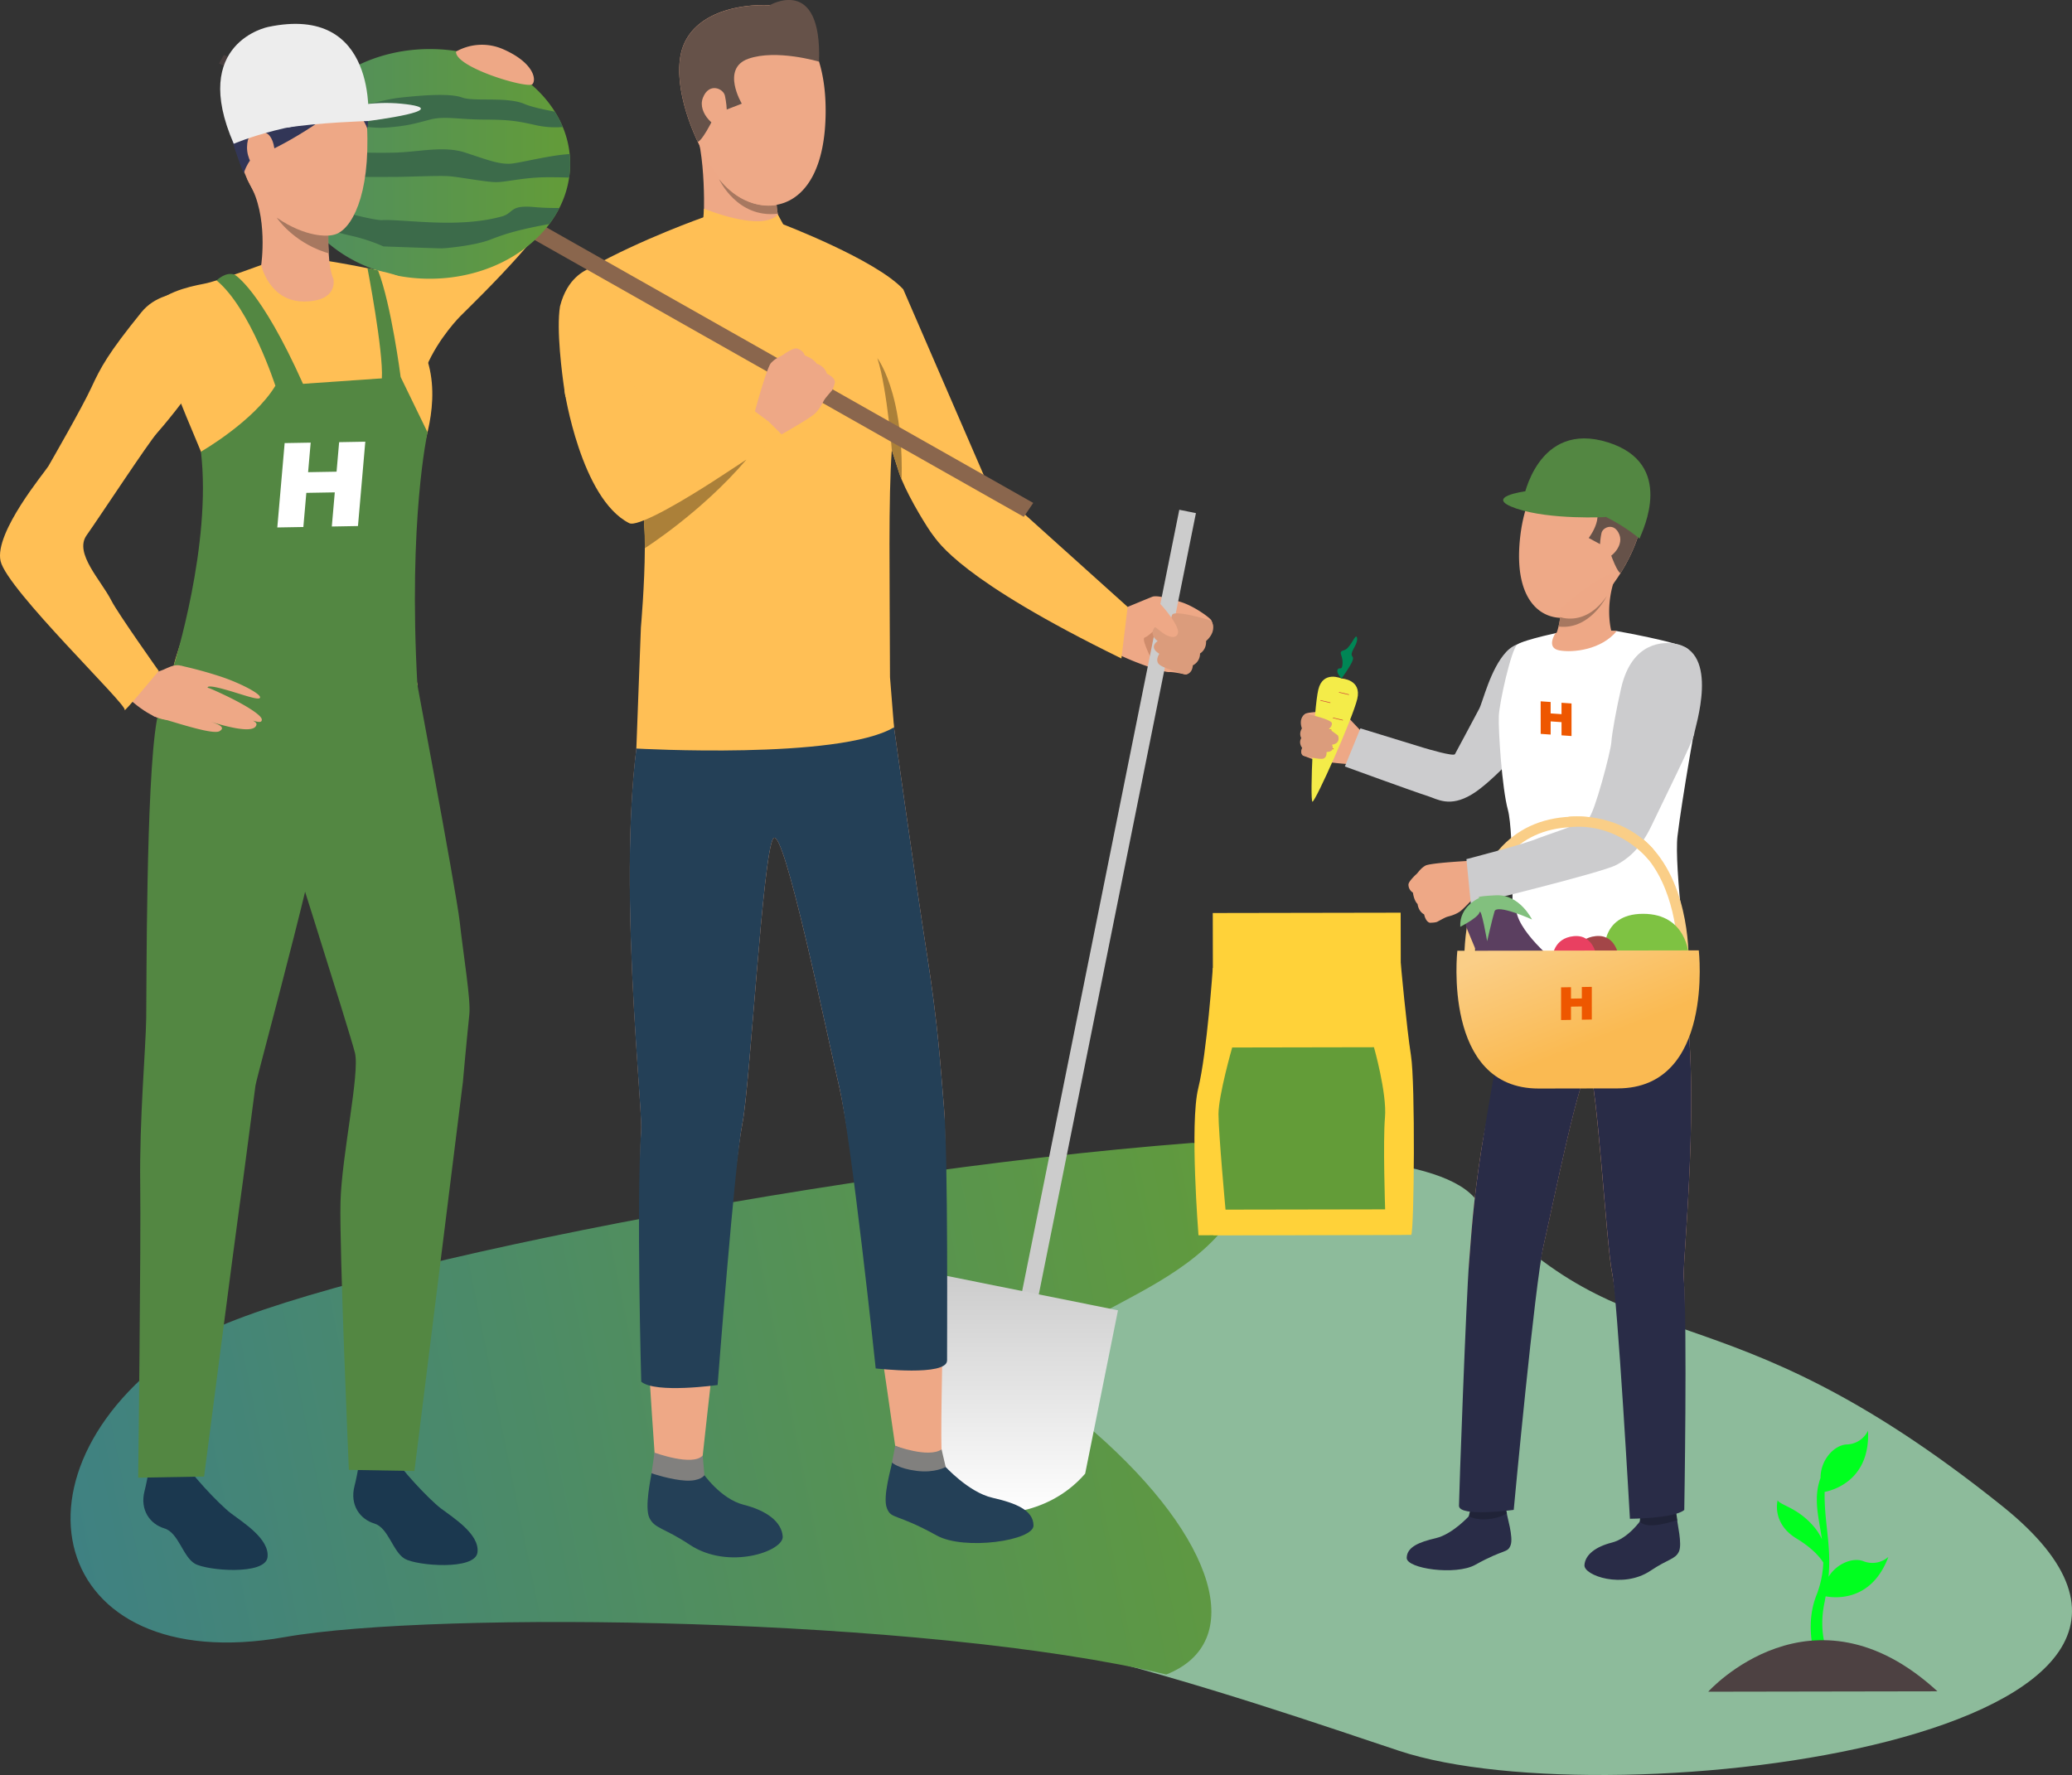 <svg xmlns="http://www.w3.org/2000/svg" xmlns:xlink="http://www.w3.org/1999/xlink" viewBox="0 0 1504.91 1289.41"><rect x="0" y="0" width="1504.91" height="1289.41" fill="#333333" stroke="none"/><defs><style>.cls-1{fill:#8dbb9b;}.cls-2{fill:url(#linear-gradient);}.cls-3{fill:#00ff1f;}.cls-4{fill:#4d4142;}.cls-5{fill:#eea886;}.cls-6{fill:#cf8c6c;}.cls-7{fill:#ccc;}.cls-8{fill:url(#linear-gradient-2);}.cls-9{fill:#244057;}.cls-10{fill:#81807e;}.cls-11{fill:#ffbf55;}.cls-12{fill:#ab8039;}.cls-13{fill:#a77860;}.cls-14{fill:#8a664d;}.cls-15{fill:#4a3f3f;}.cls-16{fill:#ffd239;}.cls-17{fill:#639c38;}.cls-18{fill:#db9c7c;}.cls-19{fill:#292c47;}.cls-20{fill:#202338;}.cls-21{fill:#ccccce;}.cls-22{fill:#eea987;}.cls-23{fill:#665249;}.cls-24{fill:#538742;}.cls-25{fill:#fff;}.cls-26{fill:#face87;}.cls-27{fill:url(#linear-gradient-3);}.cls-28{fill:#008655;}.cls-29{fill:#cf433e;}.cls-30{fill:#7ec242;}.cls-31{fill:#a34648;}.cls-32{fill:#e94061;}.cls-33{fill:#5b3f60;}.cls-34{fill:#82c07e;}.cls-35{fill:url(#linear-gradient-4);}.cls-36{fill:url(#linear-gradient-5);}.cls-37{fill:#3c6b4a;}.cls-38{fill:#1b384f;}.cls-39{fill:#323657;}.cls-40{fill:#ededed;}.cls-41{fill:#ee5700;}</style><linearGradient id="linear-gradient" x1="-358.58" y1="1339.81" x2="1095.69" y2="971.87" gradientTransform="matrix(0.87, 0, 0, 1.09, 12.9, -114.68)" gradientUnits="userSpaceOnUse"><stop offset="0" stop-color="#3076a1"/><stop offset="1" stop-color="#639c38"/></linearGradient><linearGradient id="linear-gradient-2" x1="736.68" y1="1099.71" x2="736.68" y2="926.35" gradientUnits="userSpaceOnUse"><stop offset="0" stop-color="#fff"/><stop offset="1" stop-color="#ccc"/></linearGradient><linearGradient id="linear-gradient-3" x1="-8930.14" y1="1358.7" x2="-8901.05" y2="1358.7" gradientTransform="matrix(-0.97, -0.23, -0.23, 0.97, -7401.78, -2831.9)" gradientUnits="userSpaceOnUse"><stop offset="0" stop-color="#f4ec49"/><stop offset="1" stop-color="#eb7947"/></linearGradient><linearGradient id="linear-gradient-4" x1="-2459.44" y1="680.26" x2="-2491.18" y2="760.04" gradientTransform="matrix(-1, 0, 0, 1, -1331.07, -4.7)" gradientUnits="userSpaceOnUse"><stop offset="0" stop-color="#face87"/><stop offset="1" stop-color="#faba52"/></linearGradient><linearGradient id="linear-gradient-5" x1="202.36" y1="126.57" x2="406.21" y2="126.57" gradientTransform="translate(7.67 -7) rotate(-0.1)" gradientUnits="userSpaceOnUse"><stop offset="0" stop-color="#4f8d62"/><stop offset="1" stop-color="#639c38"/></linearGradient></defs><title>Asset 1</title><g id="Layer_2" data-name="Layer 2"><g id="Слой_1" data-name="Слой 1"><path class="cls-1" d="M1016.28,1271.88c-49.19-16.3-146.6-50.23-237.51-72.36-158-38.49-352.58-52.25-451.52-34.44C171.4,1193.17,10.42,1060.48,138.55,977c63.31-41.28,404.23-112.54,657.18-132.41h.07c135.89-10.65,246.39-6.51,274.81,25.13,114,126.76,175.49,57.43,383.68,224.37S1171.3,1323.26,1016.28,1271.88Z"/><path class="cls-2" d="M885.48,896.38C828,961.47,705,961.68,794.61,1040s111,153.31,52.47,176.4h0c-175-41.86-530.73-46.56-640.28-27.17C34.22,1219.78-3.66,1065.16,138.2,974.31c70.11-44.91,447.58-122.45,727.65-144.07h.07C868.61,830.3,941.86,832.46,885.48,896.38Z"/><path class="cls-3" d="M1326,1159.6c6.85,1.3,33.31,4,45.52-28.6a17.59,17.59,0,0,1-18.17,3.07c-7.8-2.9-19.37,1.81-25.27,11.38,1.89-20.72-2-34.93-2.74-53.83-.12-2.87-.13-5.47-.08-7.87,4.7-.86,33.25-7.61,31.48-44.46a17.57,17.57,0,0,1-15.47,10c-9.26.46-19.09,11.44-19,24.31a44.35,44.35,0,0,0-2.67,15.64c-.12,9.16,2.23,18.56,3.67,28.9a39.25,39.25,0,0,0-5-8.13c-11.83-14.56-24.74-16.34-27.17-20.08,0,0-4.56,16.61,13.86,27.78,11.29,6.83,16.75,13.32,19.32,17.34a71.79,71.79,0,0,1-5,23.79c-11.4,29.1,4.33,59.58,4.33,59.58l10.06-6.21s-15.29-17.62-8.3-49.09C1325.58,1161.88,1325.71,1160.8,1326,1159.6Z"/><path class="cls-4" d="M1240.68,1228.9s75.46-84,166.51-.28Z"/><path class="cls-5" d="M815,442.55s19.06-7.95,22-9.07,11.53.86,21.18,4,21.28,11.7,21.75,13.39,1.72,3.17.23,7.41a17,17,0,0,1-5.07,7s.62,6.09-4.06,9.16A8.48,8.48,0,0,1,865.9,483s-.3,5.43-4.73,7c0,0-8.6-2-12-1.8s-21-5.15-37.09-12.88C812.08,475.31,794,467.48,815,442.55Z"/><path class="cls-6" d="M841.66,454.71s-7.25,7.42-10.33,8.47,8,21.62,8,21.62S850.44,463.76,841.66,454.71Z"/><path class="cls-5" d="M808.21,443s8.95.77,14.85-.65-6.44,27.05-6.44,27.05-11.3-11.65-19.8-13.62S808.21,443,808.21,443Z"/><rect class="cls-7" x="501.04" y="661.36" width="603.94" height="12.32" transform="translate(-9.69 1323.22) rotate(-78.63)"/><path class="cls-8" d="M685.19,926.35,661.34,1045c13.89,42.3,55,54.51,55,54.51s42.67,4.63,71.82-29L812,951.84Z"/><path class="cls-9" d="M686.06,1064.8S703.3,1084,720.78,1088s29.71,9.11,29.86,20.13-50.25,18.38-70.26,7.3c-29.87-16.54-32.89-11.54-36.22-19.82s3.51-30.45,3.71-33.11C648.11,1059.22,686.06,1064.8,686.06,1064.8Z"/><path class="cls-9" d="M510.49,1070.1s12.69,18.7,29.63,23c16.71,4.22,27.54,12.31,28.38,23s-39.32,24.82-67.59,6c-18.57-12.34-25.49-11.62-29.24-19.47s1.3-29.8,1.53-32.44C473.47,1067.07,510.49,1070.1,510.49,1070.1Z"/><path class="cls-5" d="M647.7,516.83s17.73,126.73,25.19,173.91c8.73,55.16,10.31,85.57,12.76,114.12,3.09,35.92-3.68,240.25-1.54,250.75s-33.94-5.36-33.94-5.36-31.86-223.84-40.94-262.08C600.77,752.56,569.35,599.25,561.7,609s-16.86,179-22.48,207.1S510,1060.85,510,1060.85s-24,5.47-34.43-3.32c0,0-13.39-183.83-9.87-236.51,1.35-20.08-23.93-240.64,7.85-329.51C490.3,444.55,647.7,516.83,647.7,516.83Z"/><path class="cls-9" d="M647.7,516.83s17.73,126.73,25.19,173.91c8.73,55.16,10.31,85.57,12.76,114.12,3.09,35.92,2.14,172.65,2.22,183.36.08,11.89-51.84,5.84-51.84,5.84s-17.72-167.65-26.8-205.89C600.77,752.56,569.35,599.25,561.7,609s-16.86,179-22.48,207.1-18,190-18,190-45.06,6.38-55.48-2.4c0,0-3.62-130-.1-182.7,1.35-20.08-23.93-240.64,7.85-329.51C490.3,444.55,647.7,516.83,647.7,516.83Z"/><path class="cls-10" d="M650.17,1050.25s24.07,9.13,33.7,2.64l3,12.76s-7.74,4.51-21.07,2.84-17.92-6-17.92-6Z"/><path class="cls-10" d="M475.37,1055.21s27.65,10.22,35,2.12l1.26,14.31s-2.73,4.44-13.54,3.92-24.87-5.32-24.87-5.32Z"/><path class="cls-11" d="M819,440.85l-4.51,37.48C697,420.88,681.58,393.76,677.25,388.25c-3-3.8-16.06-24.58-22.41-40-.54-1.28-1-2.53-1.45-3.72l-5.66-17.66v0c-2.55,36-1.5,90.74-1.32,165l2.92,36.47c-39.91,23.77-187.15,15.42-187.15,15.42l3.31-88s2.75-30.9,2.86-57.66c0-3.06,0-6.07-.07-9,0,0-.12-4.45-.61-11.26h0c-1.06-14.79-3.87-40.65-11.05-55.87-10.19-21.59-43.92-33.15-45.85-33.79l-.09,0s-.24-1.47-.62-4c-.05-.33-.08-.5-.08-.5-1.76-11.84-6-44.12-3.25-61.13,5.37-21.09,18.19-25.89,21.78-27.92,37.41-21,82.55-36.83,82.55-36.83,11.51.65,45.86,3.81,56.91,4.84,0,0,68.11,25.92,88.08,47.52l59.68,137.8Z"/><path class="cls-5" d="M577.17,178.38s-22.91,12.57-66.45-8.86c0,0,3.12-43.37-4.38-72.15s57.92,40.42,57.92,40.42c-.73.48-1,3.31-.75,7.29.08,1.29.21,2.71.39,4.22.24,1.88.55,3.88,1,5.93.1.56.21,1.12.34,1.68C567.29,166.52,571.23,176.51,577.17,178.38Z"/><path class="cls-11" d="M547.36,287.82S502,315.45,492.17,319.38c-7.1,2.83-17.07-7.9-26.24-33.34,0,0-24.77-35.36-55.95-2.25,0,0,11.91,78.41,47,96.24,11.6,5.9,112-64.5,112-64.5S556.93,298.43,547.36,287.82Z"/><path class="cls-11" d="M511.35,151.59s41.73,17.31,53.63,4.25l3.8,7,13.71,19s-58.68,16.13-73.28-2.58Z"/><path class="cls-12" d="M654.84,348.29c-.54-1.28-1-2.53-1.45-3.72l-5.66-17.66v0s-.78-9.75-2.28-22.31h0c-1.77-14.69-4.53-33.21-8.24-44.47,0,0,6.15,7.95,11.2,26.24q1.05,3.75,2,8.11C653.35,307.89,655.45,325.63,654.84,348.29Z"/><path class="cls-12" d="M542.14,333.84c-32.65,38.35-73.79,64.37-73.79,64.37,0-3.06,0-6.07-.07-9,0,0-.12-4.45-.61-11.26l.18-.07c18.48-7.25,53.91-30.66,57.2-32.84C525.16,345,542.1,333.85,542.14,333.84Z"/><path class="cls-13" d="M564.86,155.23c-29.49,3.57-42.6-25.06-42.6-25.06,19.65,24.07,41.44,18.78,42,18.66C564.45,150.71,564.45,153.18,564.86,155.23Z"/><polygon class="cls-14" points="206.76 71.55 213.61 61.43 750.44 365.33 743.59 375.45 206.76 71.55"/><polygon class="cls-15" points="213.61 61.43 162.57 39.91 159.1 46.06 208.53 72.56 213.61 61.43"/><path class="cls-5" d="M606.41,277.58s-.87,4.37-2.18,6.09c0,0-2.62,3-4.36,5.18a20,20,0,0,0-1.27,1.76c-1.07,1.82-2.89,6.14-6.69,9.79s-24.25,15.15-24.25,15.15l-9.36-9.29-10-7.44s8.43-31.15,11.58-35a11.91,11.91,0,0,1,1-1c3-3,6.44-3.92,8.18-5.3.65-.5,7.37-5.06,9.7-4.38,3.24.93,5.1,2.9,5.78,5.1,0,0,6.26,2.12,8.61,5.89,0,0,5.84,1.77,7.43,7.3C600.54,271.44,606.26,273.89,606.41,277.58Z"/><rect class="cls-16" x="881.01" y="663.17" width="136.47" height="234.01" transform="translate(-1.32 1.61) rotate(-0.1)"/><path class="cls-16" d="M1017.34,699.34s4.28,47.26,7.47,67.46,2.32,125.7.22,130.26l-154.56.26S864,816,870.29,790.59s10.59-87.46,10.59-87.46Z"/><path class="cls-17" d="M894.94,760.93S885,795.65,885,809.32s5.11,69.39,5.11,69.39l115.93-.2s-1.66-49.41-.12-66.77-8-51-8-51Z"/><path class="cls-18" d="M877.42,450.15s-24.4-7.29-26.06-3.51,0,6.18,0,6.18L840,454.38s-7,5.29.83,11.33c0,0-7,4.27,1.2,9.21,0,0-3.38,4.88,0,7.84S861.17,490,861.17,490s4.71-.24,5.2-6.68a9.41,9.41,0,0,0,5.21-8.62s4.71-2.44,4.41-9.06c0,0,8.31-6.51,3.9-14.57C879.89,451.06,878.45,450.45,877.42,450.15Z"/><path class="cls-5" d="M838.21,434s12.61,12.09,16.6,21.71c.91,2.18,1.38,4.46-.3,6.12s-6.21,1.33-12-3.63-15.41-8.74-15.41-8.74S822.75,442.62,838.21,434Z"/><path class="cls-19" d="M1067.37,1100.86s-12.18,13.63-24.55,16.51-21,6.52-21.11,14.34,35.65,12.9,49.81,5c21.12-11.79,23.28-8.25,25.61-14.13s-2.85-21.59-2.7-23.46C1094.61,1096.81,1067.37,1100.86,1067.37,1100.86Z"/><path class="cls-19" d="M1191.8,1104.19s-9,13.28-21,16.36c-11.82,3-19.48,8.79-20,16.39s27.93,17.49,47.92,4.12c13.13-8.79,18-8.3,20.67-13.88s-1.42-21.17-1.16-23C1218.55,1102,1191.8,1104.19,1191.8,1104.19Z"/><path class="cls-20" d="M1092.77,1090.46s-17,6.53-23.88,2l-2.09,9s5.5,3.18,14.94,2,12.69-4.31,12.69-4.31Z"/><path class="cls-20" d="M1216.66,1093.56s-19.58,7.31-24.79,1.58l-.86,10.15s1.94,3.14,9.6,2.74,17.62-3.83,17.62-3.83Z"/><path class="cls-5" d="M1102.89,712.15S1081,802.29,1075.8,835.74c-6,39.11-7.1,60.67-8.77,80.91-2.1,25.46,3.19,170.24,1.7,177.69s24-3.88,24-3.88,22-158.71,28.38-185.83c5.91-25.25,27.81-134,33.25-127.09s12.38,126.81,16.43,146.71,21.32,173.39,21.32,173.39,17,3.81,24.39-2.44c0,0,9-130.31,6.43-167.63-1-14.22,16.38-170.59-6.35-233.49C1204.6,660.84,1102.89,712.15,1102.89,712.15Z"/><path class="cls-19" d="M1100.56,692.89S1081,802.29,1075.8,835.74c-6,39.11-7.1,60.67-8.77,80.91-2.1,25.46-7.34,169.58-7.36,177.17,0,8.43,39.76,3,39.76,3s15.37-165,21.72-192.17c5.91-25.25,27.81-134,33.25-127.09s12.38,126.81,16.43,146.71,13,179,13,179,32.1-.15,39.47-6.4c0,0,2.25-132-.37-169.28-1-14.22,16.38-170.59-6.35-233.49C1204.6,660.84,1100.56,692.89,1100.56,692.89Z"/><path class="cls-5" d="M993.28,536s-11.45-11.92-12.88-13.61S973,519,966,517.69s-17,0-17.89.86S946,519.92,945.5,523a11.94,11.94,0,0,0,.75,6s-2.44,3.52-.61,7a6.36,6.36,0,0,0,.58,7s-2,3.4.2,5.84c0,0,5.34,2.05,8,3,2.26.78,14.75,2.66,27.25,3.37C981.64,555.23,997.74,558.42,993.28,536Z"/><path class="cls-21" d="M976.79,556.8s50.81,18.54,60,21.4c7,2.19,16,8.68,32.31-1.18,7.6-4.59,17.65-13.94,27-23.58h0c2.16-2.22,4.27-4.47,6.31-6.66h0c10.61-11.45,19.13-21.85,20.09-23.5,1.94-3.34,40.29-31.09,13.58-49.69-6-4.17-29.09-14.19-42.19.06-11.51,12.52-16.78,36-19.57,41.29-3.28,6.28-17.55,32.84-17.55,32.84-.8,2-20.14-3.79-22.77-4.57-7.66-2.3-45.92-14.11-45.92-14.11Z"/><path class="cls-22" d="M1177,416.34l0,0a124,124,0,0,1-16.77,21.3c-21,21-63.35,16.4-56.11-47.55,1.37-12.11,4.09-21.74,7.49-29.39,12.15-27.28,33.06-29.5,33.06-29.5,15.13,1,41,8,47.33,28.62C1196.45,374.52,1189.11,397,1177,416.34Z"/><path class="cls-23" d="M1177,416.34l0,0s-2.24.31-8.1-16.42c-1.18-3.35-2.66-1.24-3.17-2.72l-11.84-6.38s14.83-19.06-.56-26.75c-15.69-7.84-41.72-3.37-41.72-3.37,12.15-27.28,33.06-29.5,33.06-29.5,15.13,1,41,8,47.33,28.62C1196.45,374.52,1189.11,397,1177,416.34Z"/><path class="cls-22" d="M1163.18,387.21c.92-4.31,9.42-8,13,1.21s-8.44,19.07-11.62,17S1161.65,394.33,1163.18,387.21Z"/><path class="cls-24" d="M1190.77,391.31s-36.57-32.57-84.41-28.44c0,0,9.94-57.95,61.8-41.44C1216.88,337,1193.3,384.94,1190.77,391.31Z"/><path class="cls-24" d="M1166.63,375.6s-40.59,2.24-65.33-6.19,6.53-12.51,6.53-12.51S1129.81,352.85,1166.63,375.6Z"/><path class="cls-25" d="M1136.46,458.48s-30.6,6.34-34.57,9.86c-4.3,3.75-12.85,41.64-13.28,51.85s2.26,52.3,6.6,68.17,4.12,91.74,1.43,113.76c0,0,63.38,15.09,129.63,6.36,0,0-10.49-79.42-7.88-101.2,3.35-27.89,14.28-88.71,14.28-88.71s-.89-42.16-6.8-47.14-51.62-13-51.62-13Z"/><path class="cls-5" d="M1129.62,465.58s9.4,7,40.79-6.86c0,0-4.59-15.58,1.54-35.71s-39,19.52-39,19.52c.51.36.61,2.37.33,5.17,0,.19,0,.37-.07.56a53.92,53.92,0,0,1-1.24,6.85c-.08.31-.15.61-.23.91C1130,462.75,1129.61,459.71,1129.62,465.58Z"/><path class="cls-13" d="M1131.93,455.11h0c22.51,2.86,34.75-21.42,35.11-22.13-15.37,22.49-33.86,15.28-33.86,15.28h0A53.92,53.92,0,0,1,1131.93,455.11Z"/><path class="cls-5" d="M1129.74,459.94s-7.18,10.72,2.86,12.53,30.5-.46,41.65-14.06C1174.25,458.41,1143.84,455.82,1129.74,459.94Z"/><path class="cls-5" d="M979.86,522.21s-12,3.19-17.73,7.79c-1.31,1-2.38,2.29-1.91,3.9s3.41,3,8.66,1.83,12.55-.15,12.55-.15S986.49,532.85,979.86,522.21Z"/><path class="cls-26" d="M1063.61,700.09c-.1-2.21-2-54.56,27.4-85.38,13.61-14.24,31.72-21.49,53.82-21.52s40.22,7.14,53.88,21.34c29.55,30.72,27.78,83.07,27.69,85.28l-.14,3.64-162.49.27Zm129.64-80.3c-12.17-12.66-28.46-19-48.41-19s-36.2,6.48-48.32,19.16c-23,24-25.23,64-25.36,76.19l147.68-.25C1218.68,683.7,1216.31,643.77,1193.25,619.79Z"/><path class="cls-5" d="M1038.44,670.3s3.82.06,5.51-.73c0,0,3-1.66,5.12-2.72a17.09,17.09,0,0,1,1.72-.75c1.72-.57,5.67-1.31,9.42-3.85s17.09-17.61,17.09-17.61l-6.11-9.53-4.44-9.74s-27.66,1.46-31.42,3.41a11.43,11.43,0,0,0-1,.62c-3,2-4.45,4.7-5.92,5.91-.54.45-5.58,5.27-5.43,7.34a6.8,6.8,0,0,0,3.24,5.78s.64,5.63,3.39,8.29c0,0,.43,5.21,4.78,7.54C1034.35,664.26,1035.37,669.51,1038.44,670.3Z"/><path class="cls-21" d="M1216.06,467.51c-7.61-1.18-30.77-1.77-38.61,32.35-3.57,15.53-6.74,33.18-7.13,39.49s-12.25,51.71-16.52,55.06c-5.41,4.24-33.66,13.19-36.29,14.38-9.07,4.12-52.44,15.31-52.44,15.31l3.26,33s95.28-23.16,105.63-28.77c6.82-3.69,16.79-10.16,25.43-28.3,9.51-20,30.79-62.7,31.09-66.76S1249.93,472.78,1216.06,467.51Z"/><path class="cls-26" d="M1197.56,624.75s-21.72-27.84-58.37-23.79l0-7.6s35.45-4.94,61.56,23.36Z"/><path class="cls-27" d="M974.35,492.88s14.81.57,11.45,14.8-30,73.91-32.58,74.76c-1.93-1.92.91-67.2,4.27-81.44S974.35,492.88,974.35,492.88Z"/><path class="cls-28" d="M974.35,492.88s-4.07-4.09-2.81-6.46,3.26,1.55,3.57-4.63-3.78-8.1,1.08-9.45,8.37-12.9,9.38-9.22-3.25,8.47-3.81,11.47,2.2,1.77.25,6.16S974.35,492.88,974.35,492.88Z"/><rect class="cls-29" x="972.43" y="503.53" width="7.41" height="0.41" transform="translate(1810.58 1218.1) rotate(-166.73)"/><polygon class="cls-29" points="958.99 508.98 966.21 510.68 966.3 510.28 959.08 508.58 958.99 508.98"/><polygon class="cls-29" points="968.1 521.67 975.32 523.37 975.41 522.97 968.2 521.27 968.1 521.67"/><rect class="cls-29" x="959.77" y="529.35" width="7.41" height="0.41" transform="translate(1779.54 1266.27) rotate(-166.72)"/><polygon class="cls-29" points="961.38 542.62 968.6 544.32 968.69 543.93 961.48 542.23 961.38 542.62"/><path class="cls-18" d="M950,518.83s17.63,3.82,17.37,6.74a4.59,4.59,0,0,1-2.14,3.82l6.55,4.87s2.51,5.66-4.39,6.75c0,0,2.89,5-3.9,5.29,0,0,.43,4.19-2.7,4.86s-14.37-2.26-14.37-2.26-2.53-1.46-.64-5.62c0,0-2.88-3.41-.65-7.14,0,0-2-3,.46-7,0,0-2.93-7.13,2.56-10.63A18.49,18.49,0,0,1,950,518.83Z"/><path class="cls-30" d="M1193.33,663.82c32-.05,33.23,30.25,33.23,30.25l-61.2.11S1161.31,663.87,1193.33,663.82Z"/><path class="cls-31" d="M1159.05,680c14.86-1.45,16.61,15.13,16.61,15.13l-32,.06S1144.18,681.49,1159.05,680Z"/><path class="cls-32" d="M1143,680.06c14.87-1.45,16.61,15.13,16.61,15.13l-32,0S1128.17,681.52,1143,680.06Z"/><path class="cls-33" d="M1065.8,675.47c-10.91-26.86,32.55-31.51,35.44-13.79s32.67,40.55,32.67,40.55l-52,10.38S1076.72,702.33,1065.8,675.47Z"/><path class="cls-34" d="M1086.62,650.36c17.14-.81,26.07,17.57,26.07,17.57s-25.47-11.5-27.18-5.92-5.39,21.73-5.39,21.73-4.33-25-5.51-21-14,10.49-14,10.49c-.88-15,13.94-21,13.94-21S1069.48,651.17,1086.62,650.36Z"/><path class="cls-35" d="M1117.63,790.74l57.39-.1c70.22-.12,58.82-100.27,58.82-100.27l-175.37.3S1047.4,790.85,1117.63,790.74Z"/><path class="cls-22" d="M506.77,103l0,0a152.46,152.46,0,0,0,17.32,28.49c22.53,28.8,74.94,29.42,75.58-49.75.12-15-1.77-27.15-4.8-37-10.79-35.12-36-40.93-36-40.93-18.63-1-51.22,3.67-62,27.94C489.16,49.08,494.79,77.62,506.77,103Z"/><path class="cls-23" d="M506.77,103l0,0s2.69.71,12.33-18.85c1.93-3.92,3.43-1.12,4.27-2.85l15.41-6s-15.3-25.47,4.64-32.58c20.33-7.25,51.45,2.07,51.45,2.07,2.19-63.48-36-40.93-36-40.93-18.63-1-51.22,3.67-62,27.94C489.16,49.08,494.79,77.62,506.77,103Z"/><path class="cls-22" d="M526.51,69.52c-1.16-5.29-11.62-9.83-16,1.55S520.93,94.49,524.84,92,528.42,78.28,526.51,69.52Z"/><path class="cls-11" d="M309.6,266.55,269,196.8s21.17-8.12,28.14-10.52,23.67-26.57,41.77-38.18c0,0-69.11-11.42-77.26-14.89l7.2-43.47s55.64,17.9,86,15.38,57.6,6.56,55.65,29.6-63.11,81.95-75.9,94.68C334.6,229.4,318.57,245.25,309.6,266.55Z"/><path class="cls-36" d="M414.09,118.87a68,68,0,0,1-.73,10.13,71,71,0,0,1-7.09,22.1A79.67,79.67,0,0,1,399,162.74h0c-17.91,23.79-50,39.67-86.66,39.74-37.15.06-69.7-16.16-87.54-40.45a75.58,75.58,0,0,1-10-18.3,69.78,69.78,0,0,1-4.32-19.35c-.14-1.71-.2-3.43-.2-5.16a69.48,69.48,0,0,1,2.95-20.09,73.12,73.12,0,0,1,6.91-15.86C236.45,55.15,271.45,35.7,312,35.63c39.68-.07,74.08,18.43,91,45.48a75.5,75.5,0,0,1,5.77,11.15,70.26,70.26,0,0,1,5,19.73A65.34,65.34,0,0,1,414.09,118.87Z"/><path class="cls-37" d="M408.76,92.26A65.18,65.18,0,0,1,390,91.1c-15.19-3.4-20.11-4.14-38.72-4.23s-28.43-2.77-39.21.07-16.64,4.67-31.84,5.74-25-4.44-41.17.07c-11.47,3.21-21.23,5.39-25.9,6.38a73.12,73.12,0,0,1,6.91-15.86c9.82-4.44,26.22-10.91,34.16-8.6C266,78.08,275.34,72.58,291,70.89s35.76-3.29,44.59-.07,32.34-.75,45.1,4.61c5.87,2.47,14.44,4.16,22.28,5.68A75.5,75.5,0,0,1,408.76,92.26Z"/><path class="cls-37" d="M414.09,118.87a68,68,0,0,1-.73,10.13c-7.09-.22-14.3-.35-19.83-.17-15.19.51-26,3.47-33.31,3.48s-27-3.88-34.8-4.35-29.89.54-38.71.55l-32.35.06c-12.74,0-27.93,1-27.93,1s-8.66-2.76-16-5.22c-.14-1.71-.2-3.43-.2-5.16a66.51,66.51,0,0,1,.5-8.38c7.95,0,21.39.51,34.27.1,16.66-.51,26,.46,42.63-.07s34.79-5,50-.08,24,8.56,32.86,8.16c6.45-.29,28.05-6.12,43.24-7A65.34,65.34,0,0,1,414.09,118.87Z"/><path class="cls-37" d="M406.27,151.1A79.67,79.67,0,0,1,399,162.74h0c-21.05,3.84-31.34,6.8-42.6,11.23s-32.56,6.44-35.88,6.44-42-1.4-42-1.4a128.84,128.84,0,0,0-21.58-7.31c-7.66-1.74-22-5.18-32.11-9.67a75.58,75.58,0,0,1-10-18.3c17.45,6.25,56.07,16.57,62.67,16.17,8.34-.51,29.41,1.91,47.55,1.88s29.88-2,39.18-4.48,5.41-8.52,23.51-6.91C394.1,151,400.58,151.14,406.27,151.1Z"/><path class="cls-38" d="M271.88,1106.72c10.26,3.06,13.37,20.5,22.1,25.61s51.31,8.64,52.83-4.7-17.9-25.26-26.64-31.92-31-30.39-35-39.1c0,0-2.34,5.18-10.48,4.53-10.53-.83-13-3.25-13-3.25-1.67,10.51-3.19,17.66-4.22,21.67C253.9,1093.41,261.61,1103.66,271.88,1106.72Z"/><path class="cls-38" d="M119.38,1110.26c10.27,3.06,13.38,20.5,22.11,25.62s51.31,8.63,52.82-4.71-17.9-25.26-26.63-31.91-31-30.39-35-39.11c0,0-2.34,5.18-10.47,4.54-10.54-.84-13-3.25-13-3.25-1.66,10.5-3.19,17.65-4.22,21.66C101.41,1097,109.12,1107.2,119.38,1110.26Z"/><path class="cls-24" d="M150.6,441.19s-29,37.84-36.81,82.69-7.28,193.44-7.59,215.6-5,73.35-4.36,120.95c.61,41.94-1.47,213-1.47,213l47.87-.83S171.1,896,173.64,878.44s10.88-82.6,11.9-89.82,55-202.36,54.93-234.69S220.6,388.33,150.6,441.19Z"/><path class="cls-24" d="M295.67,457.45c1.87,10.3,35.63,189,38.21,212.05,2.87,25.72,8.14,56.73,7,67.39-2.54,24.75-4.67,49.07-4.67,49.07L301,1068.57l-47.61-.82s-7-160.54-6.08-194.64,14.14-93.41,10.49-108.29-57.29-183.63-57.29-183.63S154.63,389.76,295.67,457.45Z"/><path class="cls-11" d="M293.36,439.18c1.8,12.24,9.81,58.42,9.81,58.42-80.79,26.13-177-14-177-14,1.61-8.88,23.94-71.25,27.16-77.7s8-24.65,3.14-47.09c-1.28-5.94-5.35-18.7-12.42-35.31-3.1-7.28-5.32-12.59-8.6-20.6h0c-14-34.07-27.73-70.88-25.16-77.56,4.54-11.83,26.84-17.24,37.59-19.15s49.43-16.48,49.43-16.48l41.25-.07S287.33,197.54,292,202c9.49,9.07,17.56,57.15,17.56,57.15,11.87,33.3-3.55,69.5-6.15,78-4.9,16-8.17,36.54-9.35,47S292.44,432.94,293.36,439.18Z"/><path class="cls-5" d="M210.69,18.53c14.78-1.64,50.55,8.51,55.21,63.06s-8.46,82-20.55,87.93-45.7-3.42-60.79-29.73S150.81,52.22,172,35,210.69,18.53,210.69,18.53Z"/><path class="cls-39" d="M249.42,72s13,9.25,17.43,21.54c0,0,9.68-69-49.15-74.54-44.77-4.24-59.62,32.47-55.75,56S177,125.91,177,125.91s4.22-13.92,12.19-14.32S248,81.09,249.42,72Z"/><path class="cls-5" d="M220.71,219c-25.26,0-31-26.44-31-26.44S195.15,156.8,181,133s57.41,38.24,57.41,38.24-.06,5.82.32,12.8c.4,7.44,1.51,14.33,3.46,18.7C242.15,202.73,246,219,220.71,219Z"/><path class="cls-5" d="M195,97.74c-2.71-2.62-15.33-6.94-15.58,9.16s18.06,27.92,19.65,16.63S199.52,102.13,195,97.74Z"/><path class="cls-13" d="M238.69,184c-.87-.25-1.84-.54-2.89-.89-23.53-7.88-34.81-25-34.81-25,21.53,14.9,37.49,13,37.49,13S238.31,177.05,238.69,184Z"/><path class="cls-24" d="M145.93,328.12s38.41-22,54.08-47.91l91-6.31,19.52,40.17s-14.1,63.3-7.37,183.53c3.28,58.56-177-14-177-14S154,395.64,145.93,328.12Z"/><path class="cls-24" d="M200,280.21S181.87,224,157.32,203.73c0,0,6.47-6.58,13-4.25,0,0,18.86,10.29,49.75,79.34S200,280.21,200,280.21Z"/><path class="cls-24" d="M291,273.9s-6.78-52.59-16.41-77.4l-7.71-1.81s11.64,60.22,10.47,80.16S291,273.9,291,273.9Z"/><path class="cls-40" d="M169.79,104.42s47.31-20.25,97.6-16.51c0,0,8-85.43-72.75-68.31C194.64,19.6,137.55,31,169.79,104.42Z"/><path class="cls-40" d="M208,92.81s41.62-21.7,83.72-17.46-24.32,12.56-24.32,12.56S231,89,208,92.81Z"/><path class="cls-5" d="M331.21,37.47a38.29,38.29,0,0,1,34.39-1.65c21.48,9.45,24.25,21.55,21.16,25.27S330.42,49,331.21,37.47Z"/><path class="cls-5" d="M105.83,486s4,2.47,7.82,2c6.63-.73,13.32-8.25,21-2.84s-3.58,33-8.45,36.57-17.51-.67-32.13-13.81S105.83,486,105.83,486Z"/><path class="cls-5" d="M131.81,483.69a293.54,293.54,0,0,1,29.09,8c13.27,4.44,27.81,11.95,28,14.8.17,3.17-14-2.57-27.44-6.14-12.39-3.28-10.52-.67-10.52-.67s-.49-.78,12.29,5.28c13.75,6.52,27.15,14.5,26.93,17.89-.11,1.65-1.07,2.24-6.47.64,2.9,1.55,2.86,2.52,2.3,3.71-2.93,6.2-24.69-.41-33.34-3,6.63,2.05,11.26,4.23,6.84,6.92-5.06,3.08-35.39-7.57-46.64-10.4C100.55,517.59,131.81,483.69,131.81,483.69Z"/><path class="cls-11" d="M162.4,214.32s-41-10.59-59.66,12.47c-24.27,30-29.43,39.72-36.51,55-6.69,14.47-28.79,52.82-31.05,56.78S-4.33,386.8.42,407.59s92,104.36,90.13,108.1,24.72-28.32,24.72-28.32-29.65-41.79-34.33-51c-7.59-14.94-27.22-34.47-18.09-47.44,10.72-15.23,44.82-67.24,51.26-74.42S184.28,232.5,162.4,214.32Z"/><path class="cls-25" d="M206.74,321.87l18.91-.33L223.78,343l20.67-.36,1.87-21.44,19-.34L260,382.13l-19,.34,2.16-24.8-20.67.36-2.16,24.8-18.92.33Z"/><path class="cls-41" d="M1119,509.45l7.24.5v8.28l7.9.55v-8.27l7.27.5v23.66l-7.26-.51v-9.57l-7.9-.55v9.57l-7.23-.51Z"/><path class="cls-41" d="M1133.82,717.24l7.2-.12v8.31l7.88-.14V717l7.24-.12V740.6l-7.24.13v-9.61l-7.88.14v9.6l-7.2.13Z"/></g></g></svg>